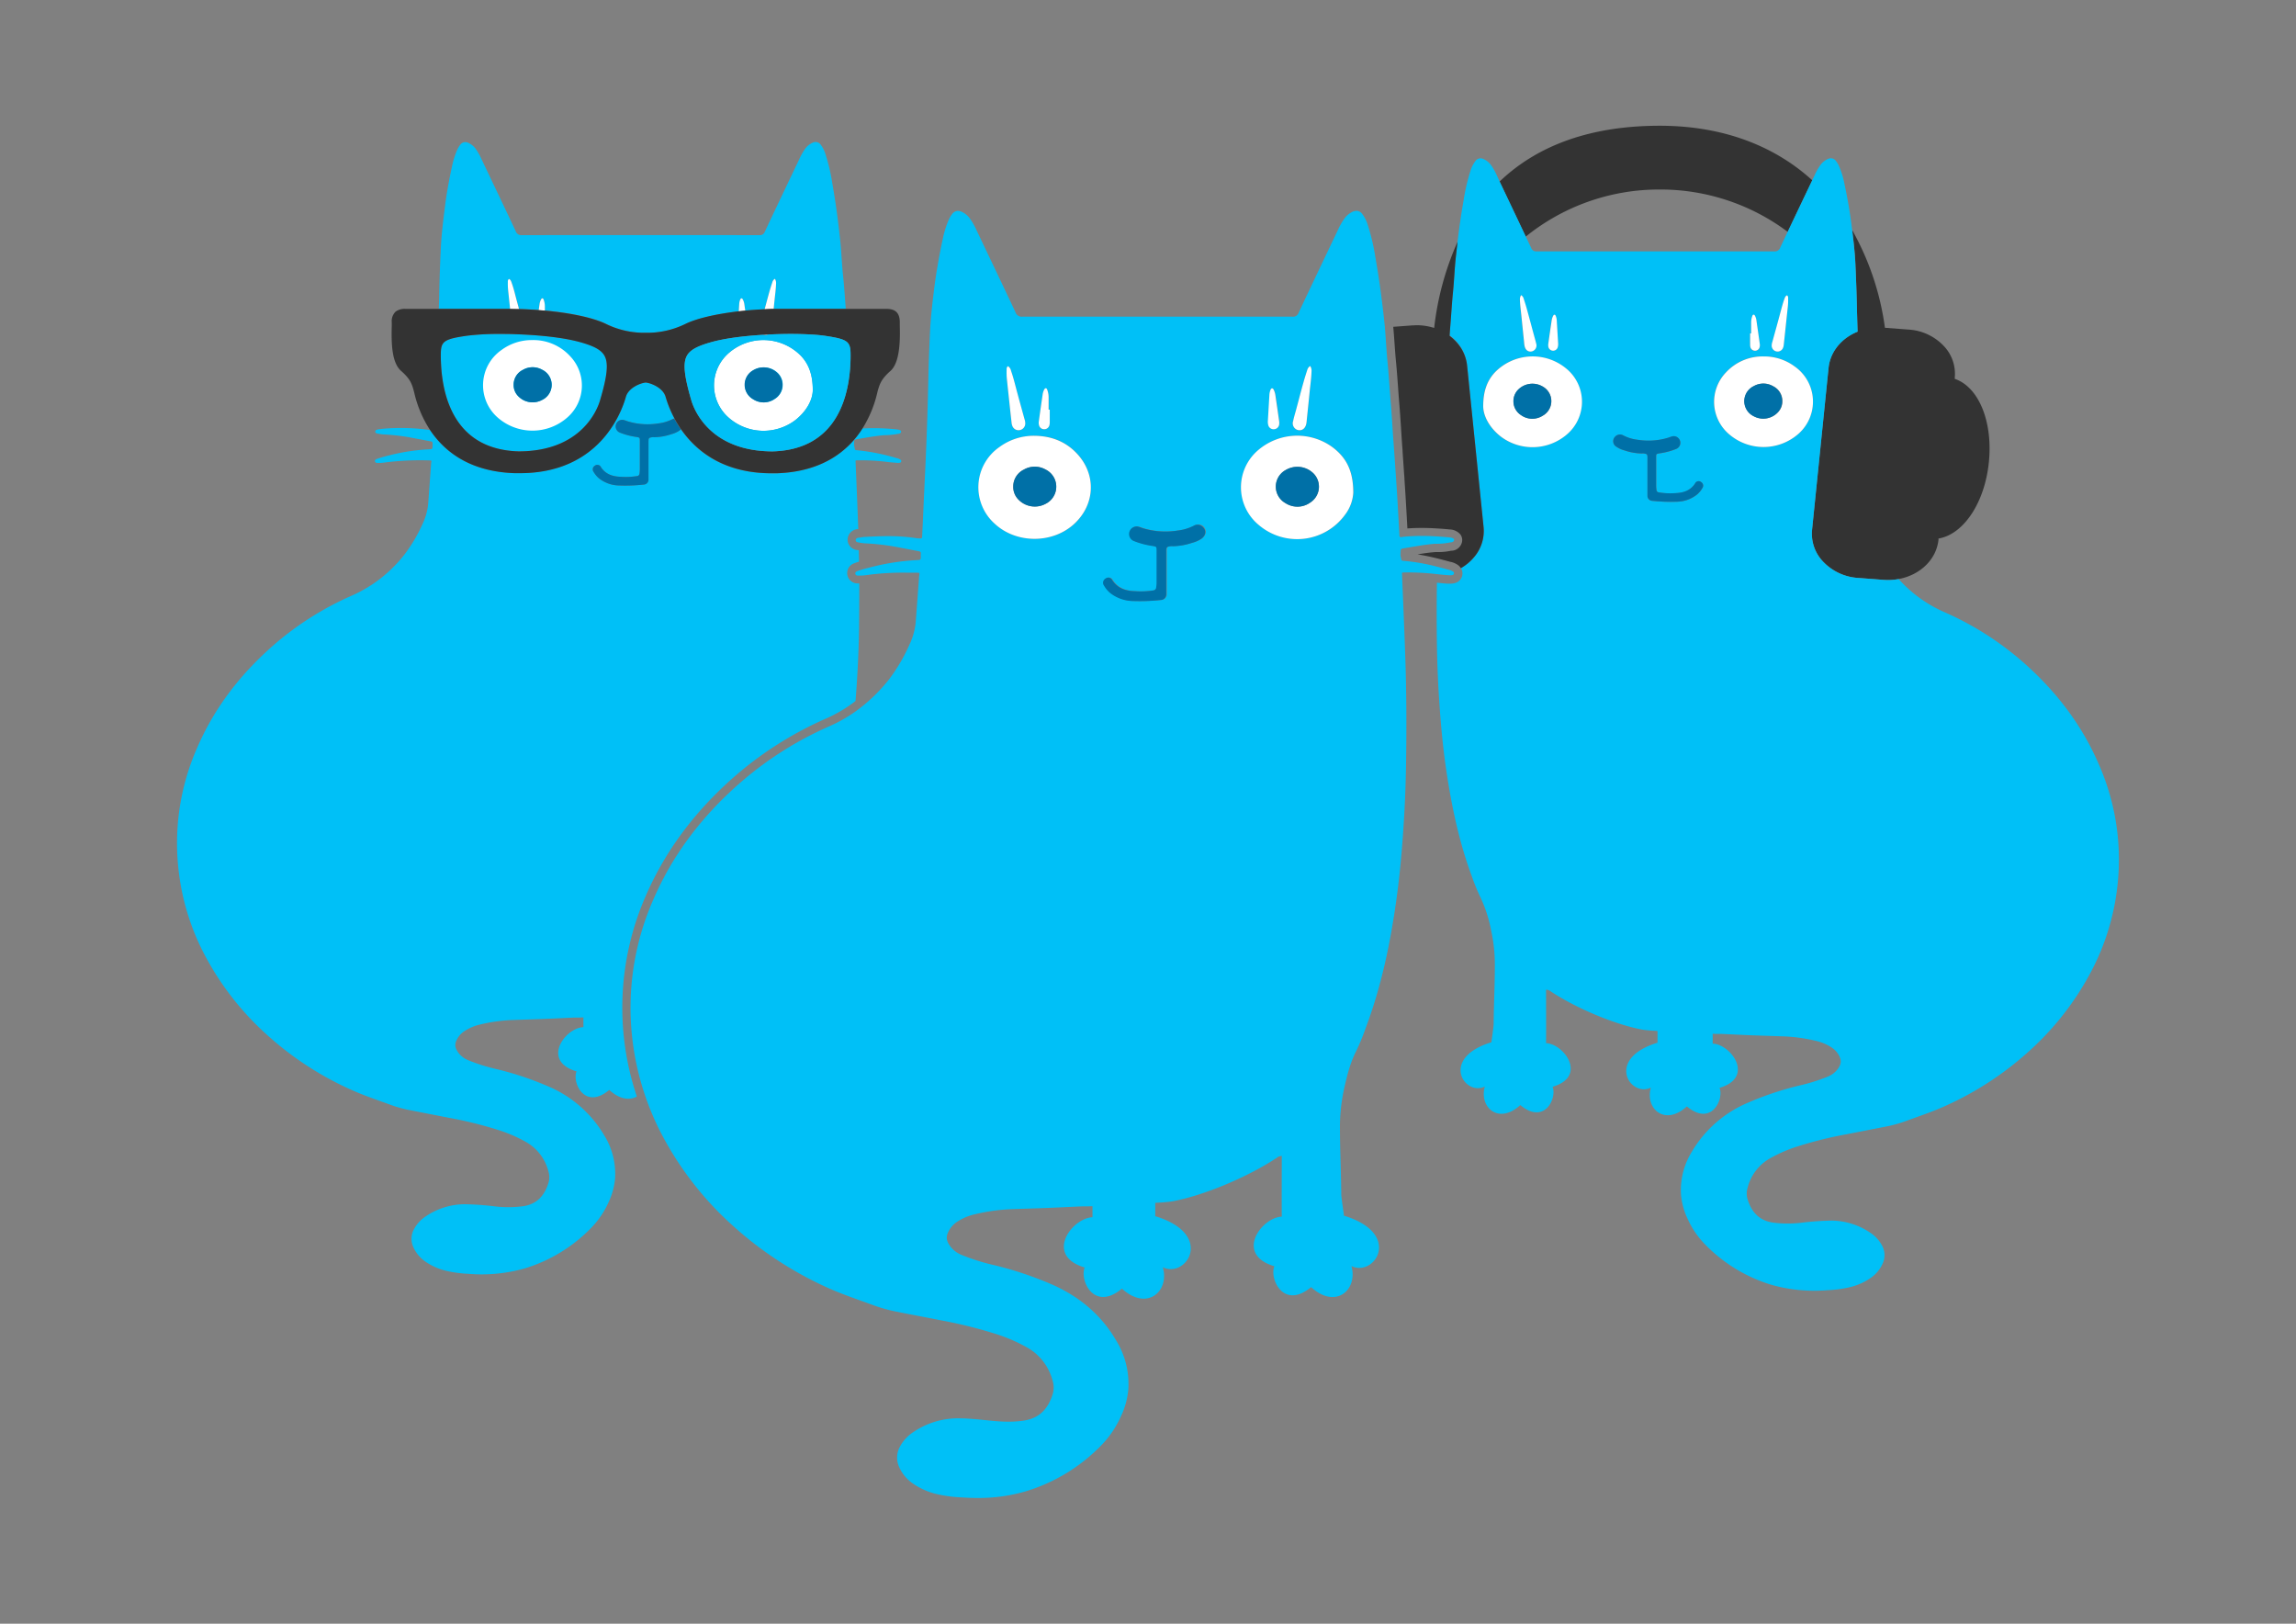 <svg id="Livello_2" data-name="Livello 2" xmlns="http://www.w3.org/2000/svg" viewBox="0 0 841.89 595.28"><rect x="0" y="0" width="841.89" height="595.28" fill="#808080" stroke="none"/><defs><style>.cls-1{fill:none}.cls-2{fill:#333}.cls-3{fill:#00c0f7}.cls-4{fill:#fff}.cls-5{fill:#0070a7}</style></defs><path class="cls-1" d="M313.75 257.07c.11-1.3.21-2.6.3-3.89q.81-11.3 1-22.62.14-8.31.09-16.61M559.43 86.72c.67 1.41 1.34 2.81 2 4.22a1.9 1.9 0 0 0 2 1.27q43.53-.06 87.07 0a2.1 2.1 0 0 0 2.25-1.41l2.77-5.8a78.71 78.71 0 0 0-96.09 1.72Zm121.69 34.72v.15a.65.65 0 0 0 0-.15ZM315 205.94c0-1.38 0-2.77-.09-4.15"/><path class="cls-2" d="M680.9 113.46c.06 2.66.15 5.32.22 8a.65.65 0 0 1 0 .13c-5.84 2.36-10 7.28-10.64 13.26l-6.06 59.44a14.76 14.76 0 0 0 3.51 11 19.33 19.33 0 0 0 13.39 6.58l9.39.71c.53 0 1.07.06 1.6.06a21.45 21.45 0 0 0 3.88-.36c7.85-1.44 13.87-7.16 14.61-14.43v-.41c9.18-1.52 17-13.14 18.48-28.07s-3.78-27.52-12.51-30.47v-.48a14.76 14.76 0 0 0-3.5-11 19.34 19.34 0 0 0-13.27-6.58l-8.84-.67a100 100 0 0 0-12-35.8c.51 4.1 1 8.19 1.18 12.31.25 5.59.43 11.18.56 16.78Zm-72.33-43.98A77.87 77.87 0 0 1 655.52 85q4.47-9.45 9-18.9c-14.41-13.12-33.58-20-55.93-20-24.81 0-44.54 6.88-58.73 20.46q4.81 10.09 9.59 20.19a77.73 77.73 0 0 1 49.12-17.27Z"/><path class="cls-3" d="M769.7 280.47c-6.55-15.3-16.52-28-29.11-38.77a112.59 112.59 0 0 0-28-17.45 48.82 48.82 0 0 1-16.39-11.95 21.34 21.34 0 0 1-3.87.36c-.53 0-1.07 0-1.61-.06l-9.38-.71a19.33 19.33 0 0 1-13.4-6.58 14.76 14.76 0 0 1-3.5-11l6.06-59.44c.61-6 4.8-10.91 10.63-13.27v-.15c-.08-2.66-.17-5.32-.23-8q-.18-8.39-.59-16.77c-.2-4.12-.67-8.22-1.17-12.31-.1-.78-.2-1.55-.29-2.33-.64-5-1.54-10-2.61-15a30.27 30.27 0 0 0-1.86-6 8.25 8.25 0 0 0-1.1-1.91 2.33 2.33 0 0 0-3.06-.83 6.66 6.66 0 0 0-2.86 2.42 20.1 20.1 0 0 0-1.94 3.44l-.92 1.92-9 18.9-2.73 5.77a2.11 2.11 0 0 1-2.26 1.41h-87.06a1.9 1.9 0 0 1-2-1.26c-.66-1.41-1.33-2.82-2-4.22q-4.79-10.11-9.59-20.19l-1-2.18a21.41 21.41 0 0 0-2-3.59 6.72 6.72 0 0 0-2.86-2.39 2.31 2.31 0 0 0-3.06.8 11 11 0 0 0-1.75 3.52 69.1 69.1 0 0 0-2.49 10.62c-.89 5-1.62 10.12-2.24 15.2-.24 2-.47 4.07-.69 6.1-.43 4.15-.58 8.32-1 12.46-.44 4.41-.67 8.83-1.05 13.24-.07.89-.13 1.79-.19 2.68a17.24 17.24 0 0 1 3.31 3.24 15 15 0 0 1 3.11 7.66l6.05 59.44a14.72 14.72 0 0 1-3.5 11 17.77 17.77 0 0 1-4.8 4 3.65 3.65 0 0 1-2.1 5.44 6.36 6.36 0 0 1-1.77.25h-1.17c-1.23-.1-2.5-.2-3.77-.36q-.17 11.5 0 23 .18 11.31 1 22.62c.5 7.1 1.17 14.19 2.15 21.24 2 14 4.81 27.85 9.78 41.16a72.46 72.46 0 0 0 3.08 7.45 50.35 50.35 0 0 1 3.89 12.17 57.6 57.6 0 0 1 1.33 13c0 7-.37 14-.43 21.06 0 1-.71 5.79-.83 6.79-19.06 5.8-9.86 19.88-2.41 16.24-2.15 7.62 5.06 14.08 13 6.79 9 7.46 13.51-2.73 11.85-6.71 12.92-3.81 4.15-15.74-2.4-16 .06-3.54 0-16 0-19.58a2.67 2.67 0 0 1 1.75.64c9 5.93 22.73 11.87 33.24 13.93 1.14.22 2.3.29 3.46.41l2.42.14v4.3c-19.32 5.88-10 20.17-2.44 16.47-2.18 7.73 5.13 14.28 13.19 6.89 9.07 7.56 13.69-2.77 12-6.81 13.11-3.86 4.12-16-2.52-16.21V379l1.74.06h1.69c3.69.16 7.37.36 11.06.5s7.38.24 11.07.38a60.58 60.58 0 0 1 12.21 1.64 17.32 17.32 0 0 1 6.07 2.6 8 8 0 0 1 2.34 2.54c1.08 1.9 1.16 3.35-.57 5.52a8.45 8.45 0 0 1-3.28 2.41 66.54 66.54 0 0 1-10.85 3.39 116.21 116.21 0 0 0-18.86 6.36 43.52 43.52 0 0 0-20.23 17.79 26.75 26.75 0 0 0-4 15.86 25.65 25.65 0 0 0 2.36 8.66 32.28 32.28 0 0 0 6.46 9.51A57 57 0 0 0 649.43 471a58.05 58.05 0 0 0 20.82 2 43.81 43.81 0 0 0 8.14-1.12 22.46 22.46 0 0 0 7.6-3.41 12.61 12.61 0 0 0 4.31-5.17 7.33 7.33 0 0 0-.3-6.84 12.79 12.79 0 0 0-4.29-4.57 25.63 25.63 0 0 0-14-4.4 105.24 105.24 0 0 0-11.36.8 41.61 41.61 0 0 1-10.4-.09c-5-.79-7.73-3.93-9.15-8.52a7.27 7.27 0 0 1 0-4.21 17.24 17.24 0 0 1 7.93-10.63 53 53 0 0 1 10.57-4.6 145.29 145.29 0 0 1 17.79-4.4c5.12-1 10.25-2 15.36-3a49.33 49.33 0 0 0 6.81-2c4.71-1.72 9.46-3.3 14-5.37a117.35 117.35 0 0 0 31-20.32A105.11 105.11 0 0 0 766.87 356a87.76 87.76 0 0 0 9.48-30.67 86.42 86.42 0 0 0-6.65-44.86Zm-202-154.57q.59-4.14 1.2-8.27a5.51 5.51 0 0 1 .62-1.94c.24-.42.64-.42.83 0a5 5 0 0 1 .44 1.83c.16 2.67.32 5.35.48 8.2a4.27 4.27 0 0 1-.12 1.54 1.73 1.73 0 0 1-1.75 1.3 1.77 1.77 0 0 1-1.67-1.42 3.69 3.69 0 0 1 .02-1.24Zm-10-17.69a2.14 2.14 0 0 1 .94 1.26c.4 1.25.81 2.5 1.16 3.77.85 3.1 1.67 6.21 2.51 9.31.3 1.12.64 2.23.91 3.36a2.24 2.24 0 0 1-1.64 2.93c-1.31.24-2.33-.56-2.63-2.1-.1-.56-.14-1.15-.2-1.72q-.43-4.33-.89-8.65c-.21-2.1-.5-4.19-.58-6.3a2.89 2.89 0 0 1 .48-1.86Zm16.69 51.13a19.32 19.32 0 0 1-24 .82c-4.22-3.24-6.53-7.5-6.6-11.18 0-5.73 1.51-9.49 4.28-12.46a19.3 19.3 0 0 1 26.24-1.34 15.73 15.73 0 0 1 .14 24.16ZM624.2 179a8.71 8.71 0 0 1-1.9 2.3 12.29 12.29 0 0 1-7.6 2.66 61.89 61.89 0 0 1-8.82-.33 1.82 1.82 0 0 1-1.79-1.81V167.9c0-1.33-.1-1.44-1.35-1.63a4.19 4.19 0 0 0-.79 0 20.65 20.65 0 0 1-6.19-1.09 9.94 9.94 0 0 1-3-1.33 2.35 2.35 0 0 1-.5-3.79 2.43 2.43 0 0 1 3.06-.38 15.28 15.28 0 0 0 5.25 1.58 24.71 24.71 0 0 0 11.52-.89 9.61 9.61 0 0 1 1.35-.43 2.44 2.44 0 0 1 1.2 4.68 26.14 26.14 0 0 1-6.07 1.6c-1.24.23-1.26.22-1.27 1.5v10.44a11.2 11.2 0 0 0 .13 1.41 1 1 0 0 0 1 1 25.79 25.79 0 0 0 5.82.25c2.95-.08 5.59-.89 7.33-3.57a1.44 1.44 0 0 1 2.18-.53 1.55 1.55 0 0 1 .44 2.28Zm25.71-53.72c1-3.5 2-7 2.87-10.52.44-1.68.88-3.36 1.46-5a2.32 2.32 0 0 1 1-1.51c.5.36.43.87.44 1.32a26.67 26.67 0 0 1-.1 2.68q-.74 7.08-1.52 14.16a3.87 3.87 0 0 1-.24 1.07 2.15 2.15 0 0 1-4.16-.79 4.44 4.44 0 0 1 .25-1.39Zm-8.17-3h.37v-3.94a6.89 6.89 0 0 1 .51-2.61c.19-.44.59-.46.84 0a4.71 4.71 0 0 1 .58 1.79c.43 2.91.85 5.82 1.24 8.73a2.86 2.86 0 0 1-.07 1.09 1.67 1.67 0 0 1-1.59 1.29 1.71 1.71 0 0 1-1.77-1.28 3.92 3.92 0 0 1-.11-1.09c-.01-1.38 0-2.69 0-4ZM633.8 159a15.56 15.56 0 0 1-.94-22.51 18.26 18.26 0 0 1 13.86-5.85 18.69 18.69 0 0 1 11.28 3.67 15.74 15.74 0 0 1 1.5 24.69 19.36 19.36 0 0 1-25.7 0Z"/><path class="cls-4" d="M658 134.31a18.69 18.69 0 0 0-11.25-3.63 18.26 18.26 0 0 0-13.86 5.85 15.56 15.56 0 0 0 .91 22.47 19.36 19.36 0 0 0 25.7 0 15.74 15.74 0 0 0-1.5-24.69Zm-6.21 17a7.32 7.32 0 0 1-8.73 1.25 6.13 6.13 0 0 1 .11-11.05 7.08 7.08 0 0 1 7 .06 6.05 6.05 0 0 1 3.42 5.47 5.79 5.79 0 0 1-1.83 4.29Zm-77.41-16.13a19.3 19.3 0 0 0-26.24 1.34c-2.77 3-4.27 6.73-4.28 12.46.07 3.68 2.38 7.94 6.6 11.18a19.32 19.32 0 0 0 24-.82 15.73 15.73 0 0 0-.08-24.16Zm-8.68 17.22a7.08 7.08 0 0 1-8-.25 5.86 5.86 0 0 1-2.73-5.06 5.92 5.92 0 0 1 1.65-4.16 7.39 7.39 0 0 1 9.13-1.19 6.1 6.1 0 0 1-.05 10.66Z"/><path class="cls-5" d="M623.72 176.7a1.44 1.44 0 0 0-2.18.53c-1.74 2.68-4.38 3.48-7.34 3.56a25.81 25.81 0 0 1-5.82-.25 1 1 0 0 1-1-1 11 11 0 0 1-.12-1.41v-10.44c0-1.27 0-1.27 1.26-1.5a26.08 26.08 0 0 0 6.08-1.6 2.43 2.43 0 0 0-1.2-4.67 8.25 8.25 0 0 0-1.36.43 24.67 24.67 0 0 1-11.51.88 15.12 15.12 0 0 1-5.26-1.58 2.41 2.41 0 0 0-3 .39 2.35 2.35 0 0 0 .49 3.78 10 10 0 0 0 3 1.33 20.59 20.59 0 0 0 6.18 1.09 4.19 4.19 0 0 1 .79 0c1.25.19 1.35.31 1.36 1.63v13.92a1.81 1.81 0 0 0 1.79 1.81 61.84 61.84 0 0 0 8.82.33 12.23 12.23 0 0 0 7.6-2.66 8.9 8.9 0 0 0 1.9-2.3 1.55 1.55 0 0 0-.48-2.27Z"/><path class="cls-4" d="M651.4 128.84a2.13 2.13 0 0 0 2.41-1.35 3.88 3.88 0 0 0 .25-1.07c.51-4.72 1-9.43 1.51-14.15a24.1 24.1 0 0 0 .1-2.69c0-.45.06-1-.44-1.31-.62.31-.78.92-1 1.51-.58 1.64-1 3.32-1.46 5-.93 3.52-1.91 7-2.88 10.53a4.43 4.43 0 0 0-.25 1.39 2.16 2.16 0 0 0 1.76 2.14Zm-93.64-20.63a2.92 2.92 0 0 0-.43 1.86c.08 2.11.38 4.2.59 6.3.29 2.88.59 5.77.89 8.65.06.58.09 1.16.2 1.73.29 1.54 1.31 2.33 2.63 2.09a2.24 2.24 0 0 0 1.63-2.93c-.26-1.13-.6-2.24-.9-3.36-.84-3.1-1.66-6.21-2.52-9.31-.35-1.27-.75-2.52-1.16-3.77a2.16 2.16 0 0 0-.93-1.26Zm11.68 20.36a1.75 1.75 0 0 0 1.76-1.31 4.49 4.49 0 0 0 .12-1.54l-.49-8.2a5 5 0 0 0-.43-1.83c-.2-.42-.6-.41-.84 0a5.51 5.51 0 0 0-.62 1.94c-.41 2.76-.81 5.51-1.19 8.27a3.5 3.5 0 0 0 0 1.25 1.79 1.79 0 0 0 1.69 1.42Zm72.3-2.37a4 4 0 0 0 .1 1.09 1.75 1.75 0 0 0 1.77 1.28 1.71 1.71 0 0 0 1.6-1.3 2.85 2.85 0 0 0 .07-1.09c-.4-2.91-.82-5.82-1.24-8.73a4.73 4.73 0 0 0-.59-1.79c-.24-.4-.65-.39-.84 0a6.88 6.88 0 0 0-.5 2.61v3.94h-.37c-.01 1.36-.02 2.67 0 3.99Z"/><path class="cls-5" d="M650.1 141.59a7.1 7.1 0 0 0-7-.06 6.13 6.13 0 0 0-.12 11.05 7.32 7.32 0 0 0 8.74-1.25 5.78 5.78 0 0 0 1.75-4.27 6 6 0 0 0-3.37-5.47Zm-84.4.15a7.4 7.4 0 0 0-9.13 1.2 6.06 6.06 0 0 0 1.09 9.21 7.06 7.06 0 0 0 8 .25 6.1 6.1 0 0 0 .04-10.66Z"/><path class="cls-2" d="M540.46 204.31a17.77 17.77 0 0 1-4.8 4 3.82 3.82 0 0 0-.94-1.07A7.54 7.54 0 0 0 532 206h-.11q-2.36-.65-4.82-1.26c-2.37-.58-4.8-1.11-7.29-1.5 2.24-.37 4.41-.69 6.62-.85h1.36a21.94 21.94 0 0 0 4.31-.48h.14a4.05 4.05 0 0 0 3.83-3.05 3.44 3.44 0 0 0-.51-2.87 5.33 5.33 0 0 0-3.93-1.89c-1.43-.14-2.8-.25-4.14-.33-2.12-.14-4.14-.22-6.08-.22s-3.6.06-5.32.18c-.06-1-.11-2.05-.17-3.08-.19-3.42-.39-6.94-.61-10.42l-.3-4.54c0-.71-.09-1.42-.14-2.13-.16-2.4-.32-4.8-.49-7.15l-.06-1c0-.67-.1-1.34-.14-2-.08-1.1-.15-2.2-.23-3.31l-.24-3.83c-.18-2.76-.36-5.61-.6-8.43-.18-2.06-.33-4.18-.47-6.22-.21-2.9-.43-5.91-.72-8.88-.22-2.23-.38-4.52-.54-6.75-.13-2-.29-4.1-.48-6.18l7-.52c.53 0 1.07-.06 1.61-.06a21.27 21.27 0 0 1 6.4 1 106.27 106.27 0 0 1 8.58-31.59c-.24 2-.47 4.07-.69 6.1-.43 4.15-.58 8.32-1 12.46-.44 4.41-.67 8.83-1.05 13.24-.07.89-.13 1.79-.19 2.68a17.24 17.24 0 0 1 3.31 3.24 15 15 0 0 1 3.11 7.66l6.05 59.27a14.72 14.72 0 0 1-3.54 11.02Z"/><path class="cls-3" d="M187.06 113.24c-.25-2.32-.5-4.65-.74-7a24.1 24.1 0 0 1-.1-2.69c0-.45-.06-1 .44-1.31.62.31.78.92 1 1.51.58 1.64 1 3.32 1.46 5 .4 1.51.81 3 1.22 4.52 2.44.07 4.86.2 7.2.38.11-.74.21-1.49.32-2.23a4.73 4.73 0 0 1 .59-1.79c.24-.4.65-.39.84 0a6.88 6.88 0 0 1 .5 2.61v1.55c9.64.9 18 2.69 22.62 5a31.77 31.77 0 0 0 14.33 3.21h.07a31.78 31.78 0 0 0 14.32-3.13c4.17-2.09 11.35-3.75 19.77-4.71.05-.89.1-1.77.16-2.65a4.81 4.81 0 0 1 .43-1.83c.2-.42.6-.41.83 0a5.33 5.33 0 0 1 .63 1.94l.33 2.29c2.3-.23 4.67-.4 7.09-.51.55-2.06 1.1-4.11 1.67-6.17.35-1.27.75-2.52 1.16-3.77a2.16 2.16 0 0 1 .93-1.26 2.92 2.92 0 0 1 .43 1.86c-.08 2.11-.38 4.2-.59 6.3l-.3 2.92c1.29 0 2.59-.06 3.89-.06h22.57c-.33-4.06-.56-8.13-1-12.2s-.57-8.31-1-12.46c-.74-7.13-1.68-14.24-2.93-21.3a67.8 67.8 0 0 0-2.48-10.61 11.32 11.32 0 0 0-1.72-3.52 2.31 2.31 0 0 0-3.06-.79 6.66 6.66 0 0 0-2.86 2.42 22.51 22.51 0 0 0-2 3.59c-4.22 8.86-8.46 17.71-12.63 26.59a1.9 1.9 0 0 1-2 1.27q-43.53-.06-87.07 0a2.12 2.12 0 0 1-2.26-1.41c-4.17-8.88-8.41-17.72-12.62-26.58a21.21 21.21 0 0 0-1.94-3.45 6.61 6.61 0 0 0-2.87-2.41 2.3 2.3 0 0 0-3 .82 8.28 8.28 0 0 0-1.11 1.91 31.15 31.15 0 0 0-1.86 6c-1.07 5-2 9.92-2.6 15-.62 4.87-1.22 9.73-1.47 14.63-.28 5.59-.46 11.18-.59 16.78 0 1.92-.11 3.85-.16 5.77h26.23Zm34.61 17.19c-1.13-2.06-3.64-3.49-8.64-4.91-5.89-1.69-14.27-2.57-21.89-2.91l-2.23-.09c-1.88-.06-3.69-.09-5.39-.09a96.07 96.07 0 0 0-12.1.63c-9.11 1.28-9.77 2.18-9.77 7.22 0 12.85 3.73 34.49 28.54 35.2 23.16 0 28.91-15.52 29.83-18.63 2.68-9.1 3.15-13.7 1.65-16.42Zm-12.63.1a18.26 18.26 0 0 0-13.86-5.85 18.69 18.69 0 0 0-11.25 3.63A15.74 15.74 0 0 0 182.4 153a19.35 19.35 0 0 0 25.69 0 15.55 15.55 0 0 0 .91-22.47Zm84.72-.01a19.3 19.3 0 0 0-26.24-1.34 15.72 15.72 0 0 0-.07 24.16 19.32 19.32 0 0 0 24 .82c4.22-3.24 6.53-7.5 6.6-11.18-.05-5.73-1.52-9.49-4.29-12.46Zm0 0a19.3 19.3 0 0 0-26.24-1.34 15.72 15.72 0 0 0-.07 24.16 19.32 19.32 0 0 0 24 .82c4.22-3.24 6.53-7.5 6.6-11.18-.05-5.73-1.52-9.49-4.29-12.46Z"/><path class="cls-3" d="M330.12 169.6a3.06 3.06 0 0 1-1.09.09c-1.37-.11-2.74-.2-4.09-.39a78.69 78.69 0 0 0-10.74-.53 2.28 2.28 0 0 0-.5.11q.27 6.24.52 12.44t.49 12.67h-.21a3.93 3.93 0 0 0-3.71 3.88 3.84 3.84 0 0 0 3.54 3.78l.57.1c0 1.38.07 2.77.09 4.15-.58.18-1.16.37-1.74.6a3.79 3.79 0 0 0 1.23 7.39h.6q0 8.3-.09 16.61-.18 11.31-1 22.62c-.09 1.29-.19 2.59-.3 3.89a51 51 0 0 1-10.62 6.34 131.85 131.85 0 0 0-32.54 20.3c-15.22 13-26.63 28.19-33.91 45.18a102 102 0 0 0-3.1 73.17c-2.56 1.47-6.25 1.13-10.12-2.41-9.07 7.56-13.69-2.77-12-6.81-13.11-3.86-4.12-16 2.52-16.21V373l-1.74.06h-1.69c-3.69.16-7.38.36-11.06.5s-7.39.24-11.08.38a60.58 60.58 0 0 0-12.2 1.64 17.32 17.32 0 0 0-6.07 2.6 8 8 0 0 0-2.34 2.54c-1.08 1.9-1.16 3.35.57 5.52a8.45 8.45 0 0 0 3.28 2.41 66.54 66.54 0 0 0 10.85 3.39 115.77 115.77 0 0 1 18.85 6.36 43.5 43.5 0 0 1 20.24 17.79 26.75 26.75 0 0 1 4 15.86 25.88 25.88 0 0 1-2.36 8.66 32.48 32.48 0 0 1-6.46 9.51A57 57 0 0 1 192.47 465a58.05 58.05 0 0 1-20.82 2 43.81 43.81 0 0 1-8.14-1.12 22.46 22.46 0 0 1-7.6-3.41 12.61 12.61 0 0 1-4.31-5.17 7.33 7.33 0 0 1 .3-6.84 12.79 12.79 0 0 1 4.29-4.57 25.63 25.63 0 0 1 14-4.4 105.24 105.24 0 0 1 11.36.8 41.61 41.61 0 0 0 10.4-.09c5-.79 7.73-3.93 9.15-8.52a7.27 7.27 0 0 0 0-4.21 17.28 17.28 0 0 0-7.93-10.63 53 53 0 0 0-10.57-4.6 145.29 145.29 0 0 0-17.79-4.4c-5.12-1-10.25-2-15.36-3a49.33 49.33 0 0 1-6.81-2c-4.71-1.72-9.46-3.3-14-5.37a117.35 117.35 0 0 1-31-20.32A105.11 105.11 0 0 1 75 350a87.55 87.55 0 0 1-9.48-30.67 86.51 86.51 0 0 1 6.64-44.87c6.55-15.3 16.53-28 29.12-38.77a112.59 112.59 0 0 1 28-17.45A50.16 50.16 0 0 0 148.54 203a57.42 57.42 0 0 0 6.51-11.14 21.87 21.87 0 0 0 2-7.78c.34-4.57.67-9.15 1-13.73 0-.46.1-.92.15-1.43a3.15 3.15 0 0 0-.63-.12 103.19 103.19 0 0 0-16.58.77 13.48 13.48 0 0 1-2.69.13c-.39 0-.74-.15-.81-.59s.27-.68.61-.82a43 43 0 0 1 4.71-1.37 74.17 74.17 0 0 1 14.52-2.2c1.26-.08 1.26-.09 1.28-1.39v-.63c.09-.61-.19-.82-.76-.92-2.7-.49-5.39-1-8.09-1.52a79.83 79.83 0 0 0-9.27-1 17.75 17.75 0 0 1-2-.3c-.43-.07-.9-.23-.9-.72s.51-.74 1-.81c.73-.1 1.46-.23 2.2-.27a76.74 76.74 0 0 1 16.73.47h.14c.57.85 1.19 1.71 1.87 2.55 6.72 8.37 16.51 12.84 29.1 13.27h2c28.61 0 37-21.45 38.85-28 .92-3.22 5.15-5 7.27-5.23 2.12.25 6.35 2 7.28 5.23a40.31 40.31 0 0 0 3.25 7.93 3.28 3.28 0 0 0-.69.27 15.28 15.28 0 0 1-5.25 1.58 24.71 24.71 0 0 1-11.52-.89 9.61 9.61 0 0 0-1.35-.43 2.44 2.44 0 0 0-1.2 4.68 26.14 26.14 0 0 0 6.07 1.6c1.24.23 1.26.22 1.27 1.5v10.44a11.2 11.2 0 0 1-.13 1.41 1 1 0 0 1-1 1 25.79 25.79 0 0 1-5.82.25c-2.95-.08-5.59-.89-7.33-3.57a1.44 1.44 0 0 0-2.18-.53 1.55 1.55 0 0 0-.48 2.33 8.71 8.71 0 0 0 1.9 2.3 12.26 12.26 0 0 0 7.59 2.66 62 62 0 0 0 8.83-.33 1.82 1.82 0 0 0 1.79-1.81v-13.92c0-1.33.1-1.44 1.35-1.63a4.19 4.19 0 0 1 .79 0 20.65 20.65 0 0 0 6.19-1.09 9.94 9.94 0 0 0 3-1.33 3.62 3.62 0 0 0 .54-.48c5.45 7.85 15.4 16.14 33.19 16.14h2c12.58-.43 22.38-4.9 29.1-13.26a34.85 34.85 0 0 0 2.27-3.19 80.24 80.24 0 0 1 12.59.35c1.17.12 1.72.45 1.61.89-.21.81-1 .66-1.56.81a27.92 27.92 0 0 1-4.56.42c-3.38.25-6.69.91-10 1.45-1.06.18-1.09.25-1.11 1.34a4.41 4.41 0 0 0 .05 1.26c.42 1.58-.06 1.37 1.62 1.52a77.22 77.22 0 0 1 13.78 2.79 4.47 4.47 0 0 1 1.6.65.61.61 0 0 1-.11 1.04Z"/><path class="cls-4" d="M209 130.53a18.26 18.26 0 0 0-13.86-5.85 18.69 18.69 0 0 0-11.25 3.63A15.74 15.74 0 0 0 182.4 153a19.35 19.35 0 0 0 25.69 0 15.55 15.55 0 0 0 .91-22.47Zm-10.17 16.05a7.32 7.32 0 0 1-8.73-1.25 5.79 5.79 0 0 1-1.76-4.27 6.06 6.06 0 0 1 3.41-5.47 7.09 7.09 0 0 1 7-.06 6.13 6.13 0 0 1 .11 11.05Zm94.93-16.06a19.3 19.3 0 0 0-26.24-1.34 15.72 15.72 0 0 0-.07 24.16 19.32 19.32 0 0 0 24 .82c4.22-3.24 6.53-7.5 6.6-11.18-.05-5.73-1.52-9.49-4.29-12.46Zm-9.52 15.63a7.08 7.08 0 0 1-8 .25 6.1 6.1 0 0 1 0-10.66 7.39 7.39 0 0 1 9.13 1.19 6.08 6.08 0 0 1-1.08 9.22Z"/><path class="cls-5" d="M246.6 153.66a15.07 15.07 0 0 1-5.25 1.58 24.72 24.72 0 0 1-11.52-.88 7.86 7.86 0 0 0-1.35-.43 2.43 2.43 0 0 0-1.2 4.67 26.08 26.08 0 0 0 6.08 1.6c1.23.23 1.25.23 1.26 1.5v10.44a11 11 0 0 1-.12 1.41 1 1 0 0 1-1 1 25.81 25.81 0 0 1-5.82.25c-3-.08-5.6-.88-7.34-3.56a1.44 1.44 0 0 0-2.18-.53 1.55 1.55 0 0 0-.48 2.32 8.9 8.9 0 0 0 1.9 2.3 12.23 12.23 0 0 0 7.6 2.66 61.84 61.84 0 0 0 8.82-.33 1.81 1.81 0 0 0 1.79-1.81v-13.93c0-1.32.11-1.44 1.36-1.63a4.14 4.14 0 0 1 .79 0 20.59 20.59 0 0 0 6.18-1.09 10 10 0 0 0 3-1.33 4.2 4.2 0 0 0 .54-.48 43.91 43.91 0 0 1-2.42-3.95 3.69 3.69 0 0 0-.64.22Z"/><path class="cls-4" d="M187.65 103.78c-.21-.59-.37-1.2-1-1.51-.5.35-.44.86-.44 1.31a24.1 24.1 0 0 0 .1 2.69c.24 2.32.49 4.65.74 7q1.65 0 3.27.06c-.41-1.5-.82-3-1.22-4.52-.43-1.71-.87-3.39-1.45-5.03Z"/><path class="cls-1" d="m191.14 122.61-2.23-.09"/><path class="cls-4" d="M281.66 122.65a2.12 2.12 0 0 1-1.4.19 1.91 1.91 0 0 1-.34-.1c.58-.03 1.16-.07 1.74-.09Zm2.9-18.58a2.92 2.92 0 0 0-.43-1.86 2.16 2.16 0 0 0-.93 1.26c-.41 1.25-.81 2.5-1.16 3.77-.57 2.06-1.12 4.11-1.67 6.17q1.63-.07 3.3-.12l.3-2.92c.21-2.1.51-4.19.59-6.3Zm-12.24 5.62c-.23-.41-.63-.42-.83 0a4.81 4.81 0 0 0-.43 1.83c-.06.88-.11 1.76-.16 2.65.78-.09 1.58-.18 2.38-.25l-.33-2.29a5.33 5.33 0 0 0-.63-1.94Zm-73.04.02c-.19-.44-.6-.45-.84 0a4.73 4.73 0 0 0-.59 1.79c-.11.74-.21 1.49-.32 2.23l2.26.19v-1.55a6.88 6.88 0 0 0-.51-2.66Z"/><path class="cls-5" d="M198.87 146.58a6.13 6.13 0 0 0-.12-11.05 7.1 7.1 0 0 0-7 .06 6 6 0 0 0-3.41 5.47 5.78 5.78 0 0 0 1.75 4.27 7.32 7.32 0 0 0 8.78 1.25Zm77.32-.18a7.06 7.06 0 0 0 8-.25 6.06 6.06 0 0 0 1.09-9.21 7.4 7.4 0 0 0-9.13-1.2 6.1 6.1 0 0 0 .04 10.66Z"/><path class="cls-3" d="M532.9 209.6a5.2 5.2 0 0 0-1.82-.75c-1.36-.37-2.73-.74-4.1-1.08a74.12 74.12 0 0 0-11.56-2.09c-1.92-.17-1.37.07-1.85-1.73a5.23 5.23 0 0 1 0-1.43c0-1.23.06-1.31 1.27-1.51 3.78-.63 7.54-1.37 11.38-1.66h1.06a22.1 22.1 0 0 0 4.13-.43c.66-.16 1.53 0 1.77-.91.13-.51-.5-.88-1.83-1s-2.64-.23-4-.32c-2-.13-4-.21-6-.21-2.2 0-4.39.09-6.59.3-.32 0-.64.15-1 .15a1.15 1.15 0 0 1-.44-.09c-.3-.37-.19-.8-.21-1.21-.3-5.09-.56-10.19-.88-15.28-.1-1.54-.21-3.08-.31-4.62l-.09-1.3c-.31-4.73-.64-9.46-1-14.19-.28-4.07-.49-8.14-.84-12.2-.43-5-.69-10-1.19-15.06-.43-4.31-.62-8.65-1-13 0-.4-.07-.8-.11-1.19-.84-8.11-1.91-16.2-3.33-24.22a77.76 77.76 0 0 0-2.82-12.07 12.76 12.76 0 0 0-2-4 2.68 2.68 0 0 0-2.11-1.21 3.78 3.78 0 0 0-1.37.3 7.71 7.71 0 0 0-3.25 2.76 25.47 25.47 0 0 0-2.28 4.08c-4.79 10.07-9.61 20.14-14.35 30.23a2.15 2.15 0 0 1-2.3 1.44h-98.95a2.39 2.39 0 0 1-2.56-1.59c-4.74-10.1-9.56-20.16-14.36-30.24a23.88 23.88 0 0 0-2.2-3.91 7.64 7.64 0 0 0-3.26-2.75 3.82 3.82 0 0 0-1.34-.29 2.7 2.7 0 0 0-2.13 1.23 9.24 9.24 0 0 0-1.26 2.17 35.14 35.14 0 0 0-2.12 6.86c-1.21 5.63-2.24 11.28-3 17-.69 5.54-1.38 11.07-1.66 16.64-.32 6.35-.53 12.71-.67 19.07-.25 10.74-.6 21.48-1.12 32.21q-.45 9.35-.86 18.7c-.08 1.67-.17 3.34-.24 5-.05 1-.06 1.21-.67 1.21-.18 0-.41 0-.71-.05h-.36a67.24 67.24 0 0 0-10.87-.8c-2.71 0-5.43.12-8.15.27-.84 0-1.67.19-2.5.31h-.12c-.51.09-1 .28-1 .89s.53.74 1 .82a19.42 19.42 0 0 0 2.27.34 86.82 86.82 0 0 1 10.54 1.13c3.07.55 6.12 1.18 9.19 1.73.65.11 1 .35.87 1a4.33 4.33 0 0 0 0 .72c0 1.48 0 1.49-1.46 1.58a84.46 84.46 0 0 0-16.51 2.5c-1.57.41-3.15.78-4.68 1.32-.22.08-.45.15-.67.24-.39.16-.77.41-.69.93s.47.66.92.68h.74a15 15 0 0 0 2.31-.17 97.57 97.57 0 0 1 14.69-.9h4.16a4.07 4.07 0 0 1 .72.13c-.06.58-.14 1.11-.18 1.63q-.57 7.82-1.16 15.62a24.57 24.57 0 0 1-2.27 8.83 64.9 64.9 0 0 1-7.39 12.67 60.78 60.78 0 0 1-12.84 12.26 54.17 54.17 0 0 1-9.07 5.1A128.26 128.26 0 0 0 272.54 286c-14.31 12.22-25.65 26.69-33.1 44.08a98.31 98.31 0 0 0-7.55 51 99.63 99.63 0 0 0 4 18.57 100.75 100.75 0 0 0 6.78 16.3 119.79 119.79 0 0 0 25.7 33.1 133.3 133.3 0 0 0 35.21 23.1c5.2 2.35 10.6 4.15 15.95 6.1a57.05 57.05 0 0 0 7.75 2.33c5.8 1.2 11.64 2.25 17.46 3.42a167.84 167.84 0 0 1 20.26 5 60.68 60.68 0 0 1 12 5.23 19.58 19.58 0 0 1 9 12.09 8.28 8.28 0 0 1 0 4.78c-1.62 5.22-4.72 8.79-10.41 9.68a36.65 36.65 0 0 1-5.81.43c-2 0-4-.13-6-.32-4.14-.4-8.27-.91-12.44-.91h-.47a29.1 29.1 0 0 0-15.9 5 14.72 14.72 0 0 0-4.88 5.19 8.34 8.34 0 0 0-.34 7.78 14.34 14.34 0 0 0 4.9 5.87 25.59 25.59 0 0 0 8.65 3.89 49.62 49.62 0 0 0 9.24 1.26c2 .13 3.9.21 5.84.21a61.48 61.48 0 0 0 17.84-2.47A64.8 64.8 0 0 0 403.7 530a36.56 36.56 0 0 0 7.35-10.82 29 29 0 0 0 2.68-9.84 30.37 30.37 0 0 0-4.52-18c-5.44-9.29-13.28-15.82-23-20.22a130.63 130.63 0 0 0-21.44-7.24 75.68 75.68 0 0 1-12.34-3.88 9.63 9.63 0 0 1-3.72-2.74c-2-2.47-1.88-4.12-.65-6.28a9.2 9.2 0 0 1 2.66-2.89 19.63 19.63 0 0 1 6.91-2.95 68.26 68.26 0 0 1 13.87-1.86c4.19-.16 8.39-.26 12.59-.43s8.38-.39 12.58-.57h1.92l2-.07v4.05c-7.54.29-17.76 14-2.86 18.43-1.43 3.42 1.12 10.8 6.78 10.8 1.94 0 4.24-.87 6.87-3.06 2.83 2.59 5.58 3.68 8 3.68 5.32 0 8.76-5.44 7-11.51a6.59 6.59 0 0 0 2.91.68c7.65 0 13.83-13.47-5.68-19.4v-4.9l2.75-.16c1.31-.13 2.64-.21 3.93-.46 11.95-2.34 27.6-9.1 37.8-15.84a3.15 3.15 0 0 1 1.79-.73h.12c0 4.07-.06 18.24 0 22.25-7.44.29-17.42 13.85-2.72 18.18-1.4 3.37 1.11 10.66 6.69 10.66 1.91 0 4.18-.86 6.78-3 2.79 2.56 5.5 3.63 7.84 3.63 5.25 0 8.64-5.36 6.95-11.35a6.56 6.56 0 0 0 2.87.68c7.55 0 13.64-13.29-5.6-19.14-.15-1.13-.95-6.58-1-7.72-.06-8-.46-15.95-.48-23.94a65.82 65.82 0 0 1 1.51-14.82c1.06-4.74 2.19-9.45 4.42-13.83a81.67 81.67 0 0 0 3.5-8.48c5.74-15.23 9-30.91 11.24-46.91 1.12-8 1.88-16.08 2.45-24.16q.92-12.84 1.12-25.71c.2-13.27.17-26.53-.3-39.79-.18-5.4-.4-10.79-.62-16.19q-.25-6.3-.53-12.61c0-.51 0-1-.07-1.54a3.08 3.08 0 0 1 .57-.12 90 90 0 0 1 12.17.6h.08c.58.08 1.15.14 1.73.19.95.09 1.89.17 2.84.24h.34a3.32 3.32 0 0 0 .9-.12.69.69 0 0 0 .22-1.19Zm-152-54.95q.69-5 1.41-9.93a5.59 5.59 0 0 1 .67-2c.28-.46.74-.44.95.06a7.74 7.74 0 0 1 .58 3v4.47h.42v4.48a4.66 4.66 0 0 1-.12 1.24 2 2 0 0 1-2 1.45 1.94 1.94 0 0 1-1.82-1.47 3.44 3.44 0 0 1-.09-1.3Zm-11.31-20.37a2.65 2.65 0 0 1 1.13 1.72c.66 1.87 1.16 3.78 1.66 5.69 1.05 4 2.17 8 3.27 12a5.3 5.3 0 0 1 .28 1.58 2.46 2.46 0 0 1-2 2.44 2.42 2.42 0 0 1-2.74-1.54 4.52 4.52 0 0 1-.28-1.22c-.58-5.36-1.17-10.72-1.72-16.09a25.84 25.84 0 0 1-.11-3.05c.01-.55-.08-1.12.51-1.53ZM394 192c-7.93 7.39-21.29 7.39-29.21 0a17.91 17.91 0 0 1 1.74-28.11 21.22 21.22 0 0 1 12.79-4.13c6.17 0 11.54 2.08 15.75 6.65 6.98 7.65 6.48 18.53-1.07 25.59Zm80.19-37.67c.3-1.28.69-2.54 1-3.81.95-3.53 1.89-7.07 2.86-10.59.4-1.44.86-2.87 1.32-4.29a2.44 2.44 0 0 1 1.06-1.43 3.38 3.38 0 0 1 .49 2.12c-.1 2.4-.43 4.77-.67 7.16-.33 3.27-.68 6.55-1 9.83-.06.66-.1 1.32-.22 2-.33 1.75-1.49 2.66-3 2.39a2.56 2.56 0 0 1-1.89-3.37Zm-9.15-.21c.19-3.25.37-6.29.56-9.33a5.56 5.56 0 0 1 .49-2.08c.22-.47.68-.47.95 0a6.42 6.42 0 0 1 .7 2.21c.47 3.13.93 6.26 1.36 9.4a4 4 0 0 1 0 1.42 2 2 0 0 1-1.91 1.61 2 2 0 0 1-2-1.48 5 5 0 0 1-.19-1.74Zm-24.33 43.32a11.13 11.13 0 0 1-3.44 1.52 23.35 23.35 0 0 1-7 1.24 5.38 5.38 0 0 0-.9 0c-1.42.22-1.54.35-1.54 1.86v15.82a2.07 2.07 0 0 1-2 2.06 70 70 0 0 1-10 .38 13.94 13.94 0 0 1-8.64-3 10.08 10.08 0 0 1-2.16-2.62 1.77 1.77 0 0 1 .55-2.64 1.63 1.63 0 0 1 2.47.61c2 3 5 4 8.34 4.05a28.91 28.91 0 0 0 6.63-.29 1.18 1.18 0 0 0 1.12-1.12 12.34 12.34 0 0 0 .14-1.6v-11.87c0-1.45 0-1.45-1.44-1.71a29.6 29.6 0 0 1-6.91-1.82 2.77 2.77 0 0 1 1.37-5.31 9.5 9.5 0 0 1 1.54.49 27.92 27.92 0 0 0 13.09 1 17.43 17.43 0 0 0 6-1.79 2.76 2.76 0 0 1 3.48.43c1.22 1.46.79 3.24-.75 4.32Zm52.62-8.85a21.7 21.7 0 0 1-31.85 3.75 17.88 17.88 0 0 1 .08-27.46 22 22 0 0 1 25-2.29 20.81 20.81 0 0 1 4.85 3.81c3.15 3.37 4.86 7.65 4.87 14.17a14.65 14.65 0 0 1-3 8.03Z"/><path class="cls-4" d="M395 166.42c-4.21-4.57-9.58-6.6-15.75-6.65a21.22 21.22 0 0 0-12.79 4.13 17.91 17.91 0 0 0-1.72 28.1c7.92 7.39 21.28 7.39 29.21 0 7.6-7.06 8.1-17.94 1.05-25.58Zm-11.55 18.25a8.33 8.33 0 0 1-9.93-1.42 6.61 6.61 0 0 1-2-4.86 6.91 6.91 0 0 1 3.88-6.22 8 8 0 0 1 7.92-.06 7 7 0 0 1 .13 12.56Zm107.9-18.26a20.81 20.81 0 0 0-4.85-3.81 22 22 0 0 0-25 2.29 17.88 17.88 0 0 0-.08 27.46 21.7 21.7 0 0 0 31.85-3.75 14.65 14.65 0 0 0 2.94-8c0-6.54-1.71-10.82-4.86-14.19Zm-10.83 17.77a8.06 8.06 0 0 1-9.14.29 6.93 6.93 0 0 1 0-12.12 8.4 8.4 0 0 1 10.38 1.35 6.89 6.89 0 0 1-1.24 10.48Z"/><path class="cls-5" d="M437.74 192.72a17.36 17.36 0 0 1-6 1.8 28.1 28.1 0 0 1-13.1-1 9.39 9.39 0 0 0-1.53-.49 2.77 2.77 0 0 0-1.37 5.32 30 30 0 0 0 6.91 1.82c1.4.25 1.42.25 1.44 1.7v11.87a12.2 12.2 0 0 1-.15 1.6 1.18 1.18 0 0 1-1.12 1.13 29.39 29.39 0 0 1-6.62.28c-3.36-.09-6.36-1-8.34-4.05a1.64 1.64 0 0 0-2.48-.6 1.77 1.77 0 0 0-.54 2.64 9.8 9.8 0 0 0 2.16 2.61 13.86 13.86 0 0 0 8.64 3 70 70 0 0 0 10-.38 2.05 2.05 0 0 0 2-2.05v-15.81c0-1.51.12-1.63 1.55-1.85a4.39 4.39 0 0 1 .89 0 23.3 23.3 0 0 0 7-1.24 11.14 11.14 0 0 0 3.44-1.51c1.54-1.09 2-2.87.56-4.3a2.74 2.74 0 0 0-3.34-.49Z"/><path class="cls-4" d="M369.19 138.83q.84 8.05 1.73 16.1a4.18 4.18 0 0 0 .28 1.21 2.42 2.42 0 0 0 2.74 1.54 2.46 2.46 0 0 0 2-2.44 4.74 4.74 0 0 0-.28-1.58c-1.1-4-2.22-8-3.27-12-.5-1.91-1-3.82-1.66-5.69a2.61 2.61 0 0 0-1.13-1.72c-.57.41-.49 1-.5 1.5-.02 1.05-.01 2.07.09 3.08ZM476 157.68c1.5.27 2.66-.63 3-2.38.12-.65.16-1.31.23-2 .34-3.28.68-6.55 1-9.83.24-2.39.58-4.76.67-7.16a3.3 3.3 0 0 0-.48-2.12 2.44 2.44 0 0 0-1.07 1.43c-.46 1.43-.92 2.85-1.32 4.29-1 3.53-1.9 7.06-2.85 10.59-.35 1.27-.74 2.53-1 3.81a2.55 2.55 0 0 0 1.82 3.37Zm-8.88-.31a2 2 0 0 0 1.9-1.62 4.22 4.22 0 0 0 0-1.42c-.44-3.13-.9-6.27-1.36-9.4a6.31 6.31 0 0 0-.71-2.2c-.27-.48-.72-.48-1 0a5.66 5.66 0 0 0-.49 2.08c-.18 3-.36 6.08-.55 9.32a4.8 4.8 0 0 0 .14 1.75 2 2 0 0 0 2.07 1.49Zm-84.33-.01a1.94 1.94 0 0 0 2-1.45 4.63 4.63 0 0 0 .13-1.24v-4.48h-.42v-4.47a7.73 7.73 0 0 0-.57-3c-.21-.5-.67-.52-.95-.06a5.29 5.29 0 0 0-.67 2q-.74 5-1.41 9.94a3.19 3.19 0 0 0 .08 1.23 1.9 1.9 0 0 0 1.81 1.53Z"/><path class="cls-5" d="M383.33 172.11a8 8 0 0 0-7.91.06 6.87 6.87 0 0 0-3.88 6.22 6.64 6.64 0 0 0 2 4.86 8.33 8.33 0 0 0 9.93 1.42 7 7 0 0 0-.13-12.56Zm88.05.24a6.93 6.93 0 0 0 0 12.12 8.06 8.06 0 0 0 9.14-.29 6.9 6.9 0 0 0 1.23-10.48 8.39 8.39 0 0 0-10.37-1.35Z"/><path class="cls-2" d="M329.93 119.35v-1.2c0-4.34-2.6-4.92-5.14-4.92H283.7c-1.1 0-2.2.07-3.29.13-2.42.11-4.8.28-7.1.5l-2.38.25c-8.41 1-15.59 2.63-19.76 4.72a31.82 31.82 0 0 1-14.36 3.17h-.06a31.78 31.78 0 0 1-14.34-3.13c-4.63-2.32-13-4.12-22.61-5-.75-.06-1.5-.13-2.26-.18-2.35-.19-4.76-.31-7.2-.38q-1.64 0-3.27-.06h-38.29a5.53 5.53 0 0 0-3.72 1 4.86 4.86 0 0 0-1.41 3.93v1.23c-.2 6.86.07 13.62 3.42 16.57s3.89 4.62 4.63 7.2c0 .15.1.38.17.67a42.17 42.17 0 0 0 5.82 13.8c.57.85 1.19 1.71 1.87 2.55 6.72 8.37 16.51 12.84 29.1 13.27h2c28.61 0 37-21.45 38.85-28 .92-3.22 5.15-5 7.27-5.23 2.12.25 6.35 2 7.28 5.23a41.91 41.91 0 0 0 5.66 11.89c5.45 7.85 15.4 16.14 33.19 16.14h2c12.58-.43 22.38-4.9 29.1-13.26a34.85 34.85 0 0 0 2.27-3.19 42.79 42.79 0 0 0 5.42-13.17c.07-.29.12-.52.17-.67.74-2.59 1.37-4.32 4.62-7.2s3.64-10.11 3.44-16.66ZM220 146.85c-.92 3.11-6.67 18.62-29.83 18.63-24.81-.71-28.53-22.35-28.54-35.2 0-5 .66-5.94 9.77-7.22a96.07 96.07 0 0 1 12.1-.63c1.7 0 3.51 0 5.39.09l2.23.09c7.62.34 16 1.22 21.89 2.91 5 1.42 7.51 2.85 8.64 4.91 1.52 2.72 1.05 7.32-1.65 16.42Zm91.66-11.24c-1.09 12.74-6.68 29.25-28.33 29.87-23.16 0-28.9-15.52-29.82-18.63-2.68-9.1-3.14-13.7-1.65-16.42 1.13-2.06 3.64-3.48 8.65-4.91 5.25-1.51 12.48-2.37 19.39-2.78.58 0 1.16-.07 1.74-.09 2.94-.15 5.78-.22 8.35-.22s4.75.06 6.8.17 3.86.26 5.32.46c5.36.75 7.79 1.38 8.88 2.8.76 1 .89 2.35.89 4.42.02 1.65-.05 3.45-.2 5.33Z"/><path class="cls-3" d="M311 125.86c-1.09-1.42-3.52-2-8.88-2.8-1.46-.2-3.27-.36-5.32-.46s-4.35-.17-6.8-.17-5.41.07-8.35.22a2.12 2.12 0 0 1-1.4.19 1.91 1.91 0 0 1-.34-.1c-6.91.41-14.14 1.27-19.39 2.78-5 1.43-7.52 2.85-8.65 4.91-1.49 2.72-1 7.32 1.65 16.42.92 3.11 6.66 18.61 29.82 18.63 21.65-.62 27.24-17.13 28.33-29.87.15-1.88.22-3.68.22-5.33.01-2.07-.12-3.44-.89-4.42Zm-19.57 28.3a19.32 19.32 0 0 1-24-.82 15.72 15.72 0 0 1 .07-24.16 19.3 19.3 0 0 1 26.24 1.34c2.77 3 4.27 6.73 4.28 12.46-.02 3.68-2.36 7.94-6.58 11.18Z"/></svg>